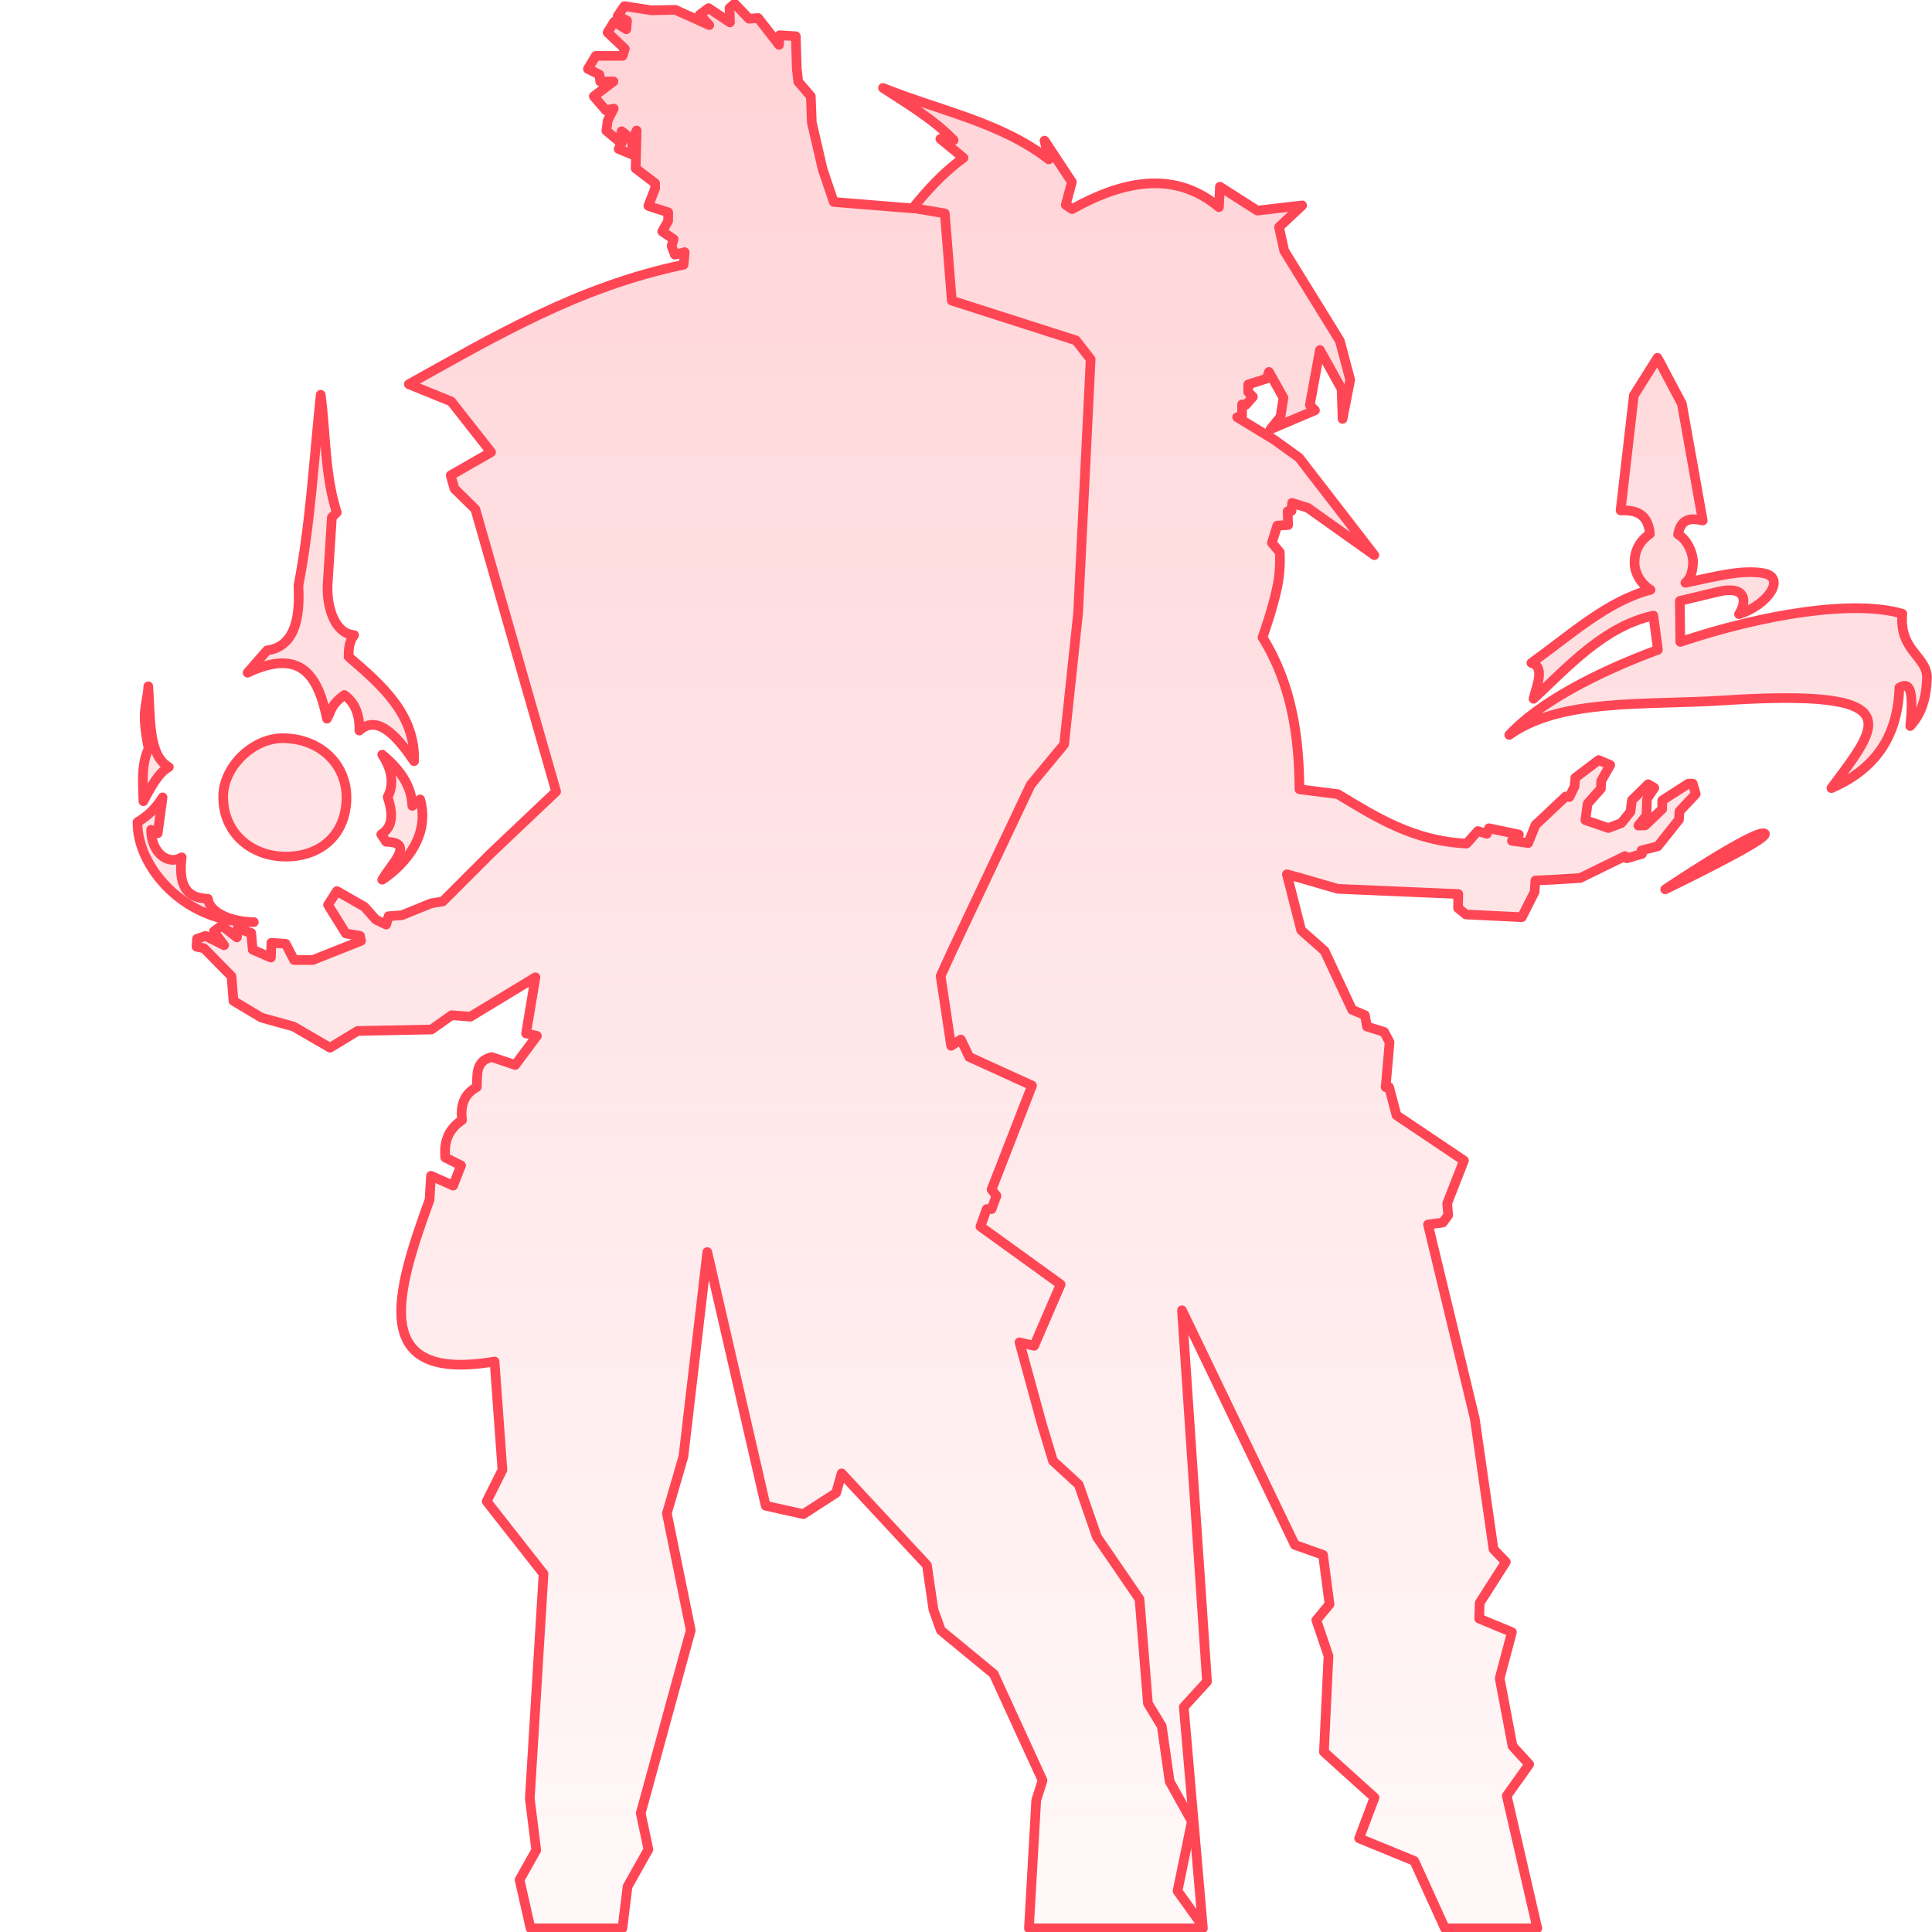 <?xml version="1.0" encoding="UTF-8" standalone="no"?>
<!-- Created with Inkscape (http://www.inkscape.org/) -->

<svg
   xmlns:dc="http://purl.org/dc/elements/1.1/"
   xmlns:cc="http://creativecommons.org/ns#"
   xmlns:rdf="http://www.w3.org/1999/02/22-rdf-syntax-ns#"
   xmlns:svg="http://www.w3.org/2000/svg"
   xmlns="http://www.w3.org/2000/svg"
   xmlns:xlink="http://www.w3.org/1999/xlink"
   xmlns:sodipodi="http://sodipodi.sourceforge.net/DTD/sodipodi-0.dtd"
   xmlns:inkscape="http://www.inkscape.org/namespaces/inkscape"
   width="500"
   height="500"
   viewBox="0 0 500 500"
   version="1.1"
   id="svg960"
   inkscape:version="0.92.4 (5da689c313, 2019-01-14)"
   sodipodi:docname="ParallaxCharacters.svg">
  <defs
     id="defs954">
    <linearGradient
       inkscape:collect="always"
       xlink:href="#linearGradient853"
       id="linearGradient855"
       x1="1717.415"
       y1="92.911"
       x2="1717.415"
       y2="1538.247"
       gradientUnits="userSpaceOnUse"
       gradientTransform="matrix(0.476,0,0,0.476,-786.698,482.455)" />
    <linearGradient
       inkscape:collect="always"
       id="linearGradient853">
      <stop
         style="stop-color:#ff4655;stop-opacity:0.276"
         offset="0"
         id="stop849" />
      <stop
         style="stop-color:#ff4655;stop-opacity:0"
         offset="1"
         id="stop851" />
    </linearGradient>
  </defs>
  <sodipodi:namedview
     id="base"
     pagecolor="#ffffff"
     bordercolor="#666666"
     borderopacity="1.0"
     inkscape:pageopacity="0.0"
     inkscape:pageshadow="2"
     inkscape:zoom="0.7"
     inkscape:cx="414.74221"
     inkscape:cy="317.08941"
     inkscape:document-units="px"
     inkscape:current-layer="layer1"
     showgrid="false"
     units="px"
     inkscape:window-width="2560"
     inkscape:window-height="1377"
     inkscape:window-x="-8"
     inkscape:window-y="-8"
     inkscape:window-maximized="1" />
  <g
     inkscape:label="Layer 1"
     inkscape:groupmode="layer"
     id="layer1"
     transform="translate(0,-622.52)">
    <path
       style="fill:url(#linearGradient855);fill-opacity:1;stroke:#ff4655;stroke-width:2.5;stroke-linecap:butt;stroke-linejoin:round;stroke-miterlimit:4;stroke-dasharray:none;stroke-opacity:1;paint-order:normal"
       d="m 190.132,623.472 -1.339,1.147 0.127,3.697 -5.545,-3.697 -2.295,1.721 2.487,2.677 -8.796,-3.952 -6.119,0.127 -7.075,-1.084 -1.721,2.55 2.422,1.211 -0.191,2.231 -3.124,-1.976 -1.721,2.805 4.461,4.207 -0.573,1.848 h -6.948 l -2.04,3.378 2.996,1.466 0.191,1.785 h 3.443 l -5.1,3.824 3.123,3.634 2.04,-0.447 -1.529,2.996 -0.383,2.74 3.379,2.805 0.574,-2.677 1.083,0.829 -1.848,3.76 3.698,1.53 -0.256,-3.888 1.211,-2.422 -0.255,9.816 5.035,3.825 v 1.338 l -1.754,4.526 1.882,0.638 3.251,1.02 v 2.231 l -1.53,2.74 2.932,1.977 -0.51,1.784 0.829,2.231 2.55,-0.637 -0.274,3.234 c -27.382,5.713 -48.984,18.653 -71.114,30.931 l 10.963,4.461 10.326,13.13 -10.453,5.992 0.956,3.442 5.418,5.323 20.906,73.077 -16.827,15.935 -12.493,12.493 -3.06,0.51 -7.521,3.06 -3.442,0.255 -0.637,2.167 -2.677,-1.275 -2.932,-3.314 -7.139,-4.079 -2.295,3.569 4.59,7.394 3.697,0.638 0.255,1.274 -12.493,4.972 h -4.844 l -2.167,-4.207 -3.697,-0.255 -0.127,3.824 -4.717,-2.039 -0.382,-4.335 -3.569,-1.147 -0.127,2.295 -3.952,-3.06 -2.04,1.529 2.677,3.569 -4.845,-2.421 -2.167,0.765 -0.127,2.039 1.912,0.383 7.14,7.266 0.51,6.374 7.266,4.334 8.286,2.295 9.434,5.482 7.14,-4.335 19.121,-0.382 5.227,-3.697 4.845,0.382 16.827,-10.198 -2.422,14.532 2.805,0.638 -5.609,7.521 -6.119,-2.04 c -4.308,1.075 -3.64,4.64 -3.824,7.777 -3.382,1.793 -4.28,4.828 -3.824,8.541 -3.817,2.524 -4.675,5.928 -4.334,9.688 l 4.079,2.04 -2.04,5.227 -5.737,-2.55 -0.382,6.247 c -8.931,24.491 -15.594,47.336 16.827,41.813 l 2.04,28.045 -4.079,8.159 14.72,18.749 -3.56,58.105 1.668,13.395 -4.315,7.678 2.836,12.566 h 23.783 l 1.324,-10.816 5.404,-9.607 -1.99,-9.352 12.946,-47.352 -6.176,-30.27 4.277,-14.717 6.183,-52.903 15.106,65.653 9.752,2.168 8.477,-5.48 1.425,-5.065 22.077,23.745 1.68,11.507 1.935,5.388 13.663,11.252 12.643,27.569 -1.634,5.133 -1.889,33.145 h 45.023 l -4.949,-57.265 6.015,-6.595 -6.479,-96.086 29.216,60.714 7.289,2.584 1.68,12.782 -3.419,4.113 3.151,9.27 -1.183,24.823 13.095,11.82 -3.987,10.545 14.277,5.852 7.931,17.442 h 23.908 l -7.907,-34.289 5.803,-8.16 -4.312,-4.715 -3.322,-17.537 3.163,-11.951 -8.458,-3.501 0.127,-4.079 6.756,-10.581 -3.187,-3.314 -4.844,-33.783 -12.111,-50.227 3.824,-0.511 1.403,-1.912 -0.256,-3.06 4.335,-11.09 -17.465,-11.728 -1.912,-7.266 h -0.892 l 1.02,-11.601 -1.403,-2.677 -4.461,-1.402 -0.51,-2.932 -3.314,-1.402 -7.139,-15.235 -6.056,-5.354 -3.697,-14.469 3.252,0.876 9.942,2.884 31.169,1.339 -0.064,3.634 2.04,1.657 14.469,0.701 3.314,-6.565 0.191,-2.932 4.335,-0.192 7.266,-0.447 11.601,-5.673 0.446,0.574 3.953,-1.147 -0.127,-0.893 4.207,-1.084 5.481,-6.884 0.128,-2.167 4.207,-4.462 -0.765,-2.677 h -1.148 l -6.756,4.335 v 2.231 l -4.398,4.207 -1.784,0.064 2.103,-2.613 c 0,0 0.127,-3.888 0.127,-4.143 0,-0.255 1.913,-2.996 1.913,-2.996 l -1.593,-0.955 -4.207,4.142 -0.382,2.996 -2.358,2.932 -3.379,1.274 -5.927,-2.04 0.574,-4.27 3.442,-3.888 0.063,-1.976 2.359,-4.143 -2.996,-1.274 -6.055,4.589 -0.192,2.231 -1.339,2.741 -0.956,-0.128 -7.84,7.394 -1.848,4.653 -4.226,-0.584 1.803,-1.622 -7.752,-1.622 -0.541,1.442 -2.343,-0.721 -2.885,3.245 c -13.827,-0.654 -23.485,-6.866 -33.352,-12.8 l -9.916,-1.261 c -0.107,-13.799 -2.022,-27.188 -9.562,-39.298 0,0 2.823,-7.811 3.952,-13.768 0.808,-4.266 0.51,-8.287 0.51,-8.287 l -2.039,-2.422 1.402,-4.461 2.805,-0.127 -0.127,-3.569 1.02,-0.127 0.127,-2.04 4.079,1.274 17.21,12.238 -19.504,-25.241 -6.374,-4.589 -9.625,-5.864 1.275,-0.382 v -2.932 l 1.02,0.064 1.784,-2.04 -1.21,-1.211 v -1.976 l 4.78,-1.529 0.573,-1.721 3.761,6.692 -0.765,4.908 -2.614,3.251 11.537,-4.908 -1.338,-1.339 2.613,-14.278 5.609,10.071 0.255,7.777 1.976,-10.135 -2.677,-10.071 -14.405,-23.329 -1.339,-6.119 5.991,-5.609 -11.6,1.339 -9.688,-6.182 -0.255,5.29 c -10.957,-9.147 -23.913,-7.378 -37.989,0.51 l -1.657,-1.084 1.593,-5.928 -7.075,-10.708 1.084,4.844 c -12.361,-9.623 -28.423,-12.635 -42.897,-18.485 6.456,4.191 13.139,8.184 18.293,13.514 l -3.442,-0.319 5.992,4.908 c -5.334,3.835 -9.371,8.392 -13.195,13.067 l -20.396,-1.658 -2.868,-8.477 -2.805,-12.111 -0.255,-6.756 -3.251,-3.761 -0.382,-3.378 -0.255,-8.414 -4.207,-0.255 -0.127,2.487 -5.418,-6.948 -2.359,0.191 z m 238.831,91.656 -6.129,9.735 -3.426,29.747 c 3.742,-0.085 7.041,0.601 7.594,6.055 -2.934,2.078 -4.04,4.693 -3.988,7.647 0.05,2.85 2.102,5.727 4.147,6.85 -10.983,2.778 -20.742,11.669 -30.828,18.93 3.763,0.98 1.141,6.411 0.54,9.285 8.99,-8.37 18.327,-18.768 31.009,-21.544 l 1.189,8.851 c -16.343,6.034 -31.058,13.952 -38.477,22.032 13.406,-9.522 35.071,-7.613 55.326,-8.924 49.098,-3.178 40.276,6.228 28.046,22.691 12.162,-5.223 17.234,-14.355 17.592,-26.006 2.217,-1.263 3.915,-0.676 2.805,9.943 2.859,-3.116 4.107,-6.941 4.334,-12.238 0.249,-5.814 -7.285,-7.101 -6.374,-16.827 -12.467,-3.669 -35.785,0.041 -57.461,7.291 l -0.128,-10.6 9.735,-2.343 c 7.404,-1.783 7.78,2.316 5.589,5.768 7.469,-2.335 12.466,-9.649 6.129,-10.636 -5.443,-0.848 -11.262,0.654 -20.011,2.524 1.48,-1.298 1.858,-2.918 1.983,-5.228 0.011,-2.637 -1.601,-6.054 -3.88,-7.297 0.772,-4.466 3.761,-4.189 6.384,-3.604 l -5.389,-30.204 z m -345.964,9.555 c -1.755,16.522 -2.64,33.334 -5.768,49.398 0.556,9.548 -1.542,15.874 -8.114,16.767 l -5.047,5.769 c 14.171,-6.653 18.317,1.238 20.553,11.899 1.119,-1.947 0.914,-3.564 4.507,-6.13 3.326,2.37 3.963,6.201 3.88,9.206 5.114,-4.782 10.833,3.092 14.148,7.922 0.382,-11.975 -8.186,-19.557 -16.947,-27.043 0.029,-1.919 0.084,-3.836 1.443,-5.589 -5.134,-0.358 -7.217,-7.553 -6.851,-13.341 l 1.082,-17.127 1.262,-1.262 c -3.162,-9.994 -2.772,-20.312 -4.147,-30.468 z m -44.62,75.449 c -0.215,4.8 -2.055,5.757 0.09,16.135 -1.937,4.042 -1.494,8.877 -1.353,13.611 2.019,-3.905 4.088,-7.534 6.581,-8.834 -5.382,-3.018 -4.707,-12.669 -5.318,-20.913 z m 34.885,13.431 c -7.89,-0.056 -15.418,7.459 -15.504,14.963 -0.113,9.774 7.584,15.782 16.406,15.685 8.935,-0.098 15.317,-5.706 15.504,-14.963 0.18,-8.877 -6.826,-15.616 -16.406,-15.685 z m 25.656,4.252 c 3.166,4.758 2.681,8.597 1.402,10.964 1.197,3.676 1.763,7.49 -1.657,9.688 l 1.274,1.913 c 7.655,0.099 1.225,5.788 -1.02,9.816 3.696,-2.366 12.843,-10.101 9.816,-20.779 l -2.04,1.657 c -0.12,-4.265 -2.226,-8.654 -7.776,-13.258 z m -56.845,11.072 c -1.671,2.749 -3.858,4.853 -6.49,6.4 -0.2,11.43 12.194,26.296 30.107,25.871 -5.103,0 -11.342,-2.06 -11.899,-6.039 -4.671,-0.15 -7.827,-2.447 -6.76,-10.728 -3.337,2.129 -7.883,-0.925 -7.933,-7.121 l 1.713,0.901 z m 414.387,9.289 c -3.352,-0.381 -25.516,14.508 -25.516,14.508 0,0 27.115,-13.044 25.781,-14.422 -0.068,-0.045 -0.157,-0.073 -0.265,-0.086 z"
       id="path1740"
       inkscape:connector-curvature="0"
       sodipodi:nodetypes="ccccccccccccccccccccccccccccccccccccccccccccccccccccccccccccccccccccccccccccccccccccccccccccccccccccccccccccccccccccccccccccccccccccccccccccccccccccccccccccccccccccccccccccccccccccccccccccccccccccscccccccccccccccccccccccccccscccccccccccccccccccccccccccccccccccccccccccccccccccccccccccccccccccccscccccccccsccccccccccccccccccccsccccscscscccccccccccccccccccccc" />
    <path
       style="fill:none;stroke:#ff4655;stroke-width:2.5;stroke-linecap:butt;stroke-linejoin:round;stroke-miterlimit:4;stroke-dasharray:none;stroke-opacity:1;paint-order:normal"
       d="m 236.134,676.332 8.386,1.421 1.806,22.571 32.141,10.292 3.792,4.875 -3.25,65.727 -3.611,33.947 -8.667,10.473 -20.585,43.517 -2.709,5.959 2.709,18.057 2.528,-1.625 2.167,4.514 16.251,7.403 -10.473,26.905 1.264,1.625 -1.264,3.431 h -1.264 l -1.625,4.514 20.766,14.987 -6.862,15.89 -3.792,-0.903 5.778,21.127 2.889,9.57 6.681,6.139 4.695,13.543 11.015,16.071 2.186,27.019 3.575,5.873 2.043,14.3 5.746,10.342 -3.703,18.003 6.66,9.309"
       id="path1757"
       inkscape:connector-curvature="0" />
  </g>
</svg>
